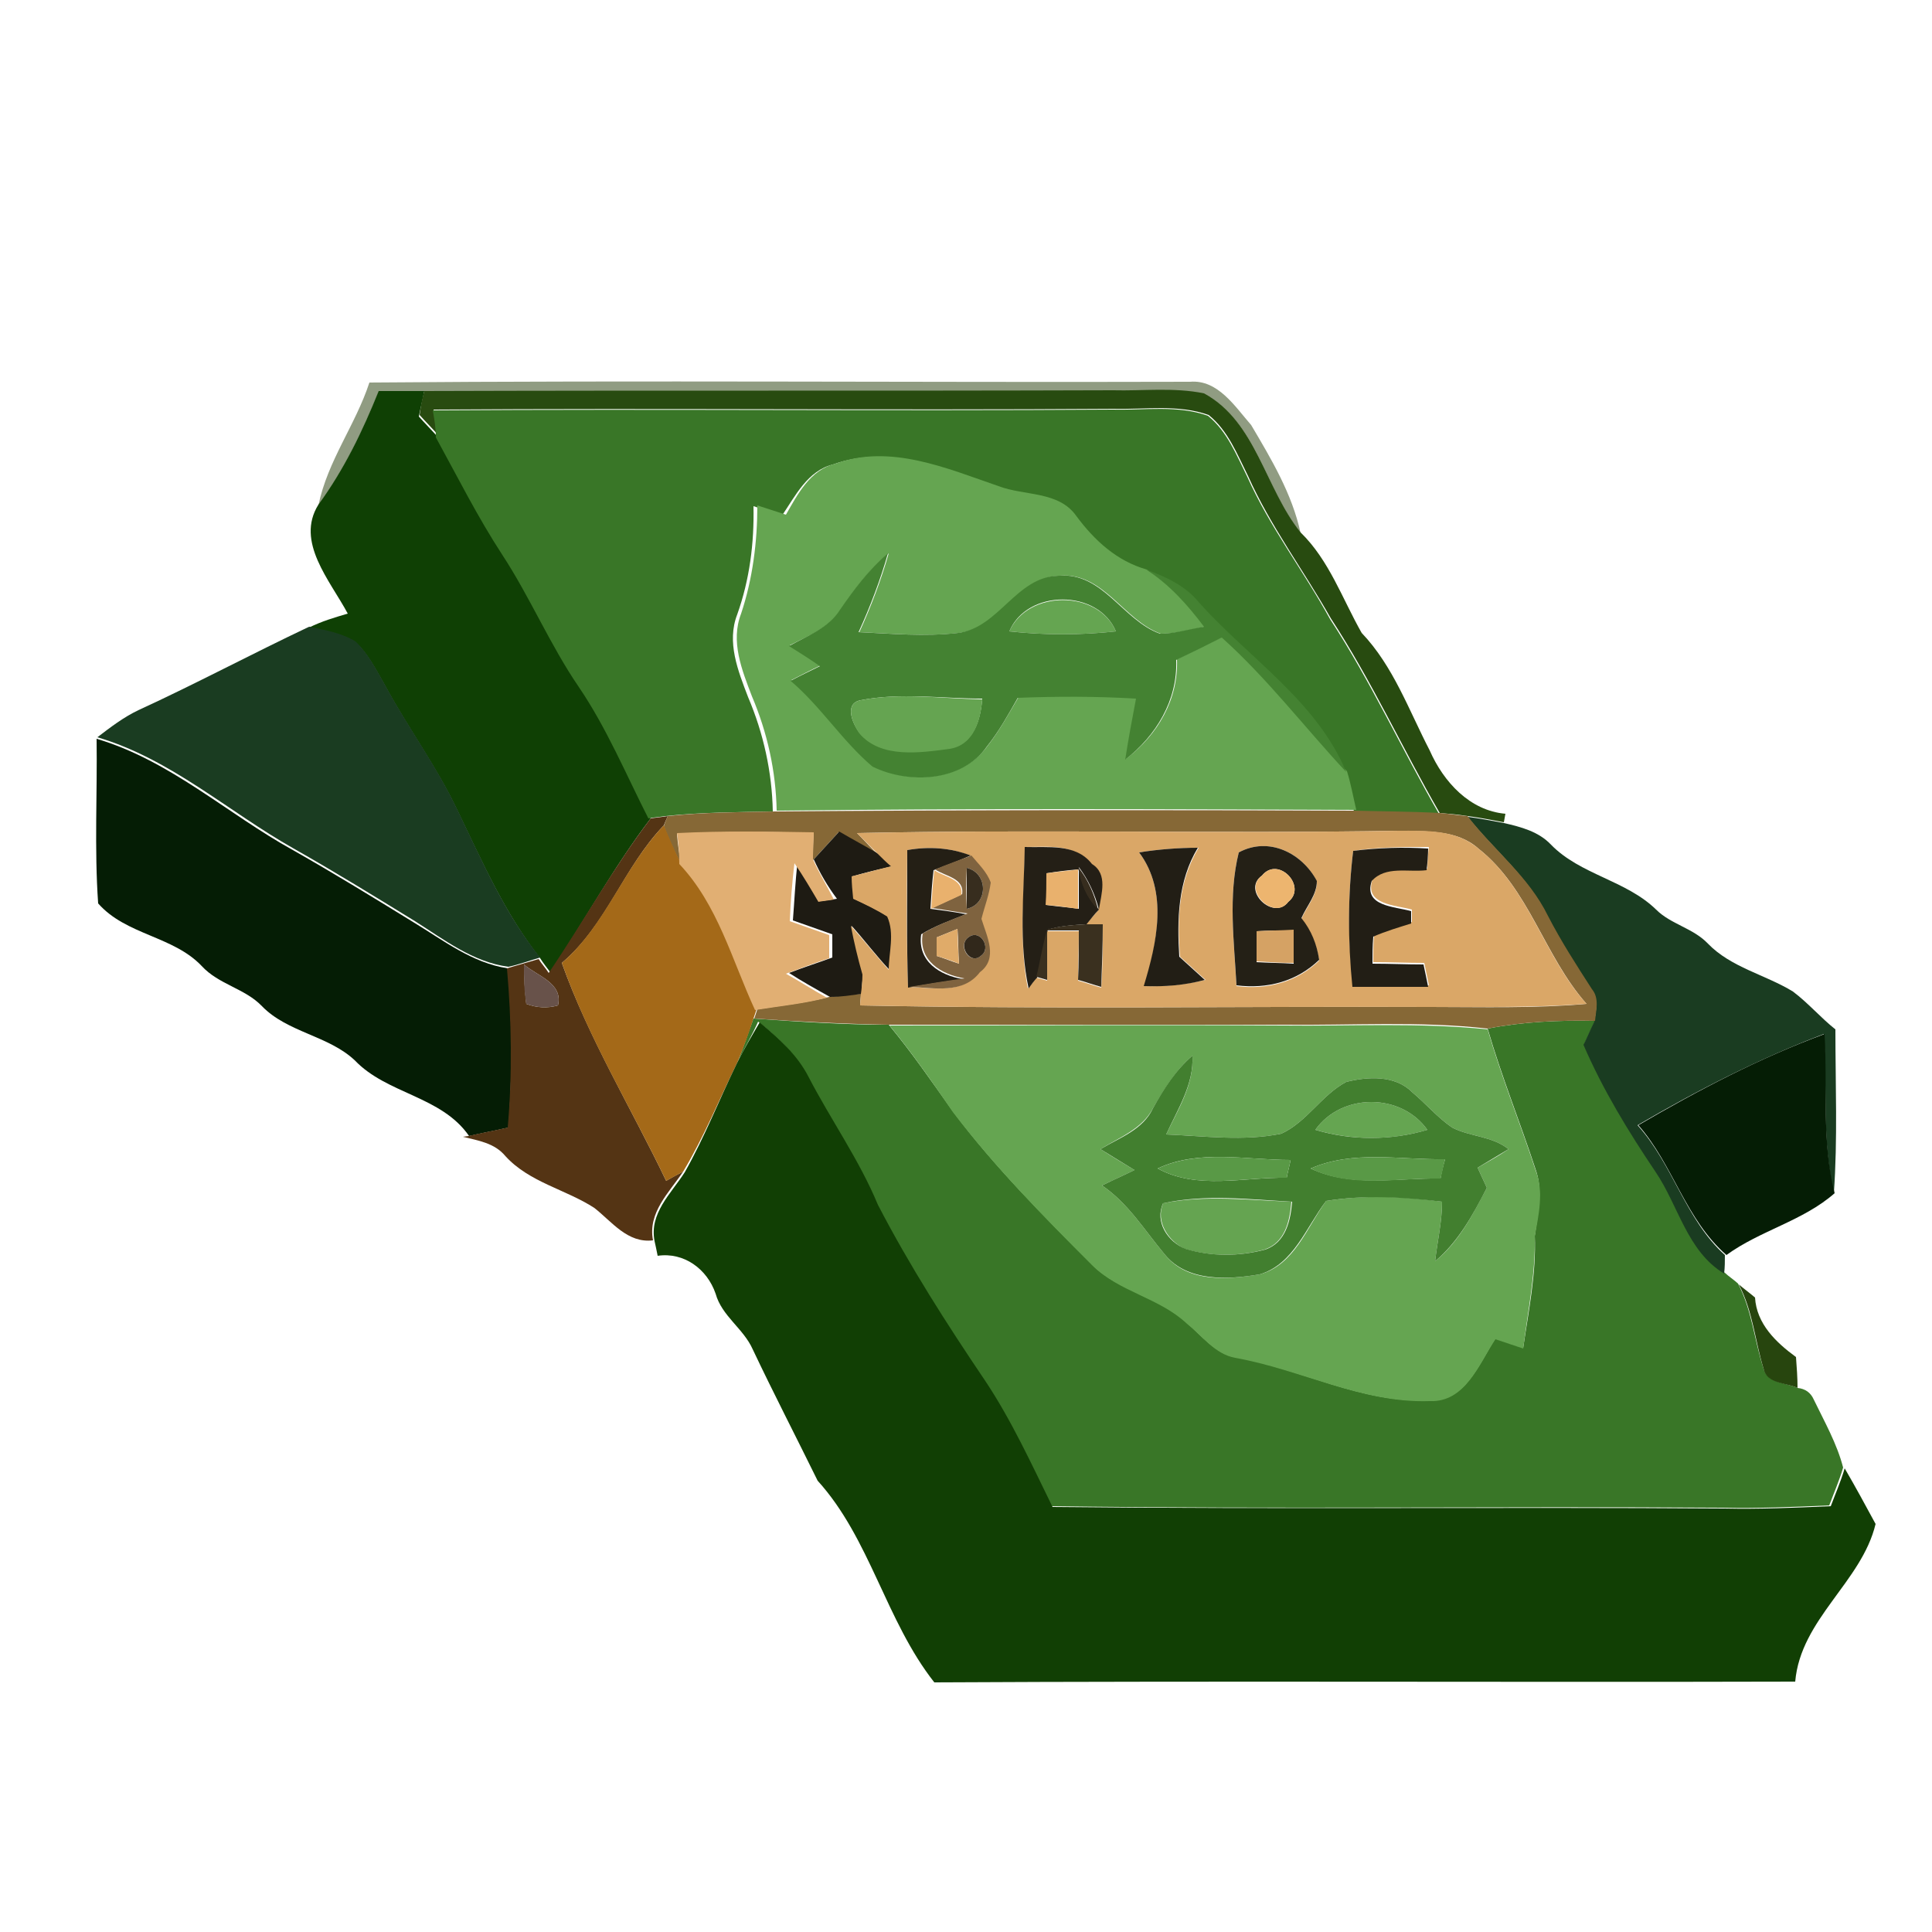 <?xml version="1.0" encoding="utf-8"?>
<!-- Generator: Adobe Illustrator 26.0.3, SVG Export Plug-In . SVG Version: 6.00 Build 0)  -->
<svg version="1.1" id="Layer_1" xmlns="http://www.w3.org/2000/svg" xmlns:xlink="http://www.w3.org/1999/xlink" x="0px" y="0px"
	 viewBox="0 0 250 250" style="enable-background:new 0 0 250 250;" xml:space="preserve">
<style type="text/css">
	.st0{fill:#909C82;}
	.st1{fill:#0F4004;}
	.st2{fill:#284B10;}
	.st3{fill:#397627;}
	.st4{fill:#65A551;}
	.st5{fill:#448232;}
	.st6{fill:#1A3C21;}
	.st7{fill:#65A451;}
	.st8{fill:#051D05;}
	.st9{fill:#543414;}
	.st10{fill:#866836;}
	.st11{fill:#A46918;}
	.st12{fill:#1E1B13;}
	.st13{fill:#E1AF73;}
	.st14{fill:#DAA767;}
	.st15{fill:#241F16;}
	.st16{fill:#241F15;}
	.st17{fill:#221E15;}
	.st18{fill:#242016;}
	.st19{fill:#7F633F;}
	.st20{fill:#E9B16D;}
	.st21{fill:#372D1E;}
	.st22{fill:#EDB56F;}
	.st23{fill:#3A301F;}
	.st24{fill:#E0AB69;}
	.st25{fill:#31281B;}
	.st26{fill:#D5A264;}
	.st27{fill:#68524A;}
	.st28{fill:#113F04;}
	.st29{fill:#427F2F;}
	.st30{fill:#599946;}
	.st31{fill:#27450E;}
</style>
<g id="_x23_909c82ff">
	<path class="st0" d="M47.8,49.5c35.4-0.3,70.8,0,106.2-0.1c3.6-0.3,5.8,3.2,7.9,5.6c2.6,4.4,5.3,8.9,6.4,14
		c-4.6-5.7-5.6-14.3-12.5-18c-3.9-0.8-7.9-0.4-11.8-0.4c-29.7,0.1-59.4,0-89.1,0.1c-2,0-3.9,0-5.9,0c-2.1,5.1-4.5,10.2-7.8,14.7
		C42.4,59.6,46,55,47.8,49.5z"/>
</g>
<g id="_x23_0f4004ff">
	<path class="st1" d="M41.2,65.3c3.3-4.5,5.7-9.5,7.8-14.7c2,0,3.9,0,5.9,0c-0.2,1.1-0.5,2.2-0.7,3.3c0.8,0.9,1.7,1.8,2.5,2.7
		c2.9,5.1,5.4,10.3,8.6,15.2c3.6,5.5,6.1,11.7,9.9,17.1c3.6,5.3,6.1,11.3,9,17c-4.8,6.3-8.6,13.3-13,19.9c-0.3-0.4-1-1.3-1.3-1.8
		c-4.6-5.8-7.5-12.5-10.7-19.1c-2.7-5.7-6.5-10.8-9.5-16.4c-1.1-1.9-2.1-3.9-3.7-5.4c-1.8-1.1-4-1.5-6-1.9c1.6-0.8,3.3-1.3,5-1.8
		C42.7,75.1,38.2,70.1,41.2,65.3z"/>
</g>
<g id="_x23_284b10ff">
	<path class="st2" d="M54.9,50.6c29.7-0.1,59.4,0,89.1-0.1c3.9,0.1,7.9-0.4,11.8,0.4c6.8,3.7,7.9,12.3,12.5,18
		c3.7,3.6,5.4,8.6,7.9,13c4.1,4.3,6.1,10,8.8,15.2c1.8,4.1,5.2,7.8,9.8,8.2l-0.2,1.1c-1.6-0.3-3.1-0.6-4.7-0.8
		c-1.2-0.2-2.4-0.3-3.6-0.4c-4.8-8.3-8.8-17.1-14.1-25.2c-3.5-6.2-7.8-11.9-10.7-18.4c-1.4-2.8-2.6-5.9-5.1-7.9
		c-3.9-1.4-8.2-0.7-12.3-0.8c-29.3,0.2-58.7-0.1-88,0.1c0.2,1.2,0.4,2.3,0.7,3.4c-0.8-0.9-1.7-1.8-2.5-2.7
		C54.4,52.8,54.6,51.7,54.9,50.6z"/>
</g>
<g id="_x23_397627ff">
	<path class="st3" d="M56,53.1c29.3-0.2,58.7,0.1,88-0.1c4.1,0.1,8.4-0.6,12.3,0.8c2.5,2,3.7,5.1,5.1,7.9
		c2.9,6.5,7.3,12.2,10.7,18.4c5.3,8.1,9.3,16.9,14.1,25.2c-3.7-0.2-7.3-0.2-11-0.3c-0.4-1.7-0.7-3.4-1.2-5
		c-3.8-9.2-12.6-14.8-19.1-22c-1.7-2.2-4.3-3.3-6.8-4.2c-3.8-1.1-6.7-3.8-9.1-6.9c-2.3-3.3-6.7-2.6-10.1-3.9
		c-6.7-2.4-13.9-5.5-21.1-2.9c-3.3,0.8-4.9,4.1-6.6,6.6c-1.2-0.4-2.5-0.8-3.7-1.2c0.1,4.8-0.5,9.5-2.1,14c-1.4,3.6,0.1,7.3,1.4,10.7
		c2,4.7,3.1,9.7,3.2,14.8c-4.6,0.1-9.2,0.1-13.9,0.6c-0.6,0.1-1.7,0.2-2.2,0.3c-2.9-5.7-5.4-11.7-9-17c-3.7-5.4-6.3-11.6-9.9-17.1
		c-3.2-4.9-5.8-10.1-8.6-15.2C56.4,55.4,56.2,54.2,56,53.1z"/>
	<path class="st3" d="M95.4,137.5c0.8-1.9,1.4-3.8,2.1-5.7c5.8,0.4,11.7,0.8,17.5,0.8c3,3.6,5.6,7.4,8.3,11.2
		c5.4,7.2,11.7,13.5,18,19.8c3.4,3.5,8.7,4.2,12.3,7.6c1.9,1.6,3.6,3.9,6.2,4.4c8.5,1.5,16.3,6,25.2,5.6c4.6,0.2,6.4-4.8,8.5-8
		c1.2,0.4,2.4,0.8,3.6,1.2c0.7-4.8,1.7-9.6,1.5-14.5c0.4-2.9,1.1-5.8,0.1-8.6c-2-6.1-4.4-12-6.2-18.2c4.6-0.9,9.2-1.1,13.9-1
		c-0.5,1-0.9,2-1.4,3c2.5,5.8,5.8,11.2,9.3,16.4c3,4.4,4.1,10.3,8.9,13.2c0.4,0.4,1.3,1,1.7,1.4c1.8,3.4,2.1,7.3,3.3,11
		c0.5,1.9,2.9,1.8,4.4,2.5c1,0.1,1.7,0.6,2.1,1.5c1.4,2.9,3,5.7,3.8,8.8c-0.5,1.7-1.2,3.3-1.8,4.9c-4.6,0.2-9.2,0.4-13.8,0.3
		c-29-0.2-57.9,0.2-86.9-0.2c-2.7-5.5-5.3-11.2-8.7-16.3c-5-7.3-9.8-14.9-13.9-22.8c-2.4-5.8-6.1-11-9-16.6c-1.4-2.8-3.8-5-6.3-7
		C97.3,134,96.3,135.7,95.4,137.5z"/>
</g>
<g id="_x23_65a551ff">
	<path class="st4" d="M108.1,60c7.1-2.6,14.4,0.6,21.1,2.9c3.4,1.3,7.8,0.6,10.1,3.9c2.3,3.1,5.2,5.8,9.1,6.9c3,1.9,5.4,4.5,7.5,7.4
		c-1.9,0.4-3.7,0.9-5.7,0.9c-4.8-1.7-7.4-8-13.1-7.5c-5.4,0.2-7.7,6.8-13,7.4c-4.3,0.5-8.6,0.1-12.9-0.1c1.5-3.3,2.8-6.7,3.8-10.2
		c-2.5,2-4.4,4.7-6.2,7.3c-1.5,2.4-4.3,3.4-6.6,4.6c1.3,0.9,2.7,1.7,4,2.6c-1.3,0.6-2.6,1.3-3.8,1.9c3.9,3.3,6.7,7.8,10.6,11.1
		c4.6,2.4,11.5,2,14.8-2.6c1.5-1.9,2.7-4.1,4-6.3c5.1-0.2,10.2-0.2,15.3,0.1c-0.5,2.6-1,5.2-1.4,7.9c4.1-3.1,6.8-7.7,6.6-12.9
		c2-1,4-2,5.9-2.9c5.9,5.3,10.7,11.7,16.1,17.4c0.5,1.6,0.8,3.3,1.2,5c-25-0.1-50-0.2-75,0.1c-0.1-5.1-1.2-10.1-3.2-14.8
		c-1.3-3.4-2.8-7.1-1.4-10.7c1.5-4.5,2.1-9.3,2.1-14c1.2,0.4,2.5,0.8,3.7,1.2C103.2,64,104.8,60.8,108.1,60z"/>
	<path class="st4" d="M130.6,81.7c2.4-5.4,11.5-5.4,13.8,0C139.8,82.2,135.2,82.2,130.6,81.7z"/>
	<path class="st4" d="M115.1,132.7c17,0,34-0.1,50.9,0c8.8,0.1,17.7-0.4,26.5,0.5c1.8,6.2,4.2,12.1,6.2,18.2
		c1.1,2.8,0.4,5.8-0.1,8.6c0.1,4.9-0.9,9.7-1.5,14.5c-1.2-0.4-2.4-0.8-3.6-1.2c-2.1,3.2-3.9,8.2-8.5,8c-8.8,0.3-16.7-4.1-25.2-5.6
		c-2.6-0.5-4.2-2.8-6.2-4.4c-3.6-3.4-8.8-4.1-12.3-7.6c-6.3-6.3-12.6-12.7-18-19.8C120.7,140.1,118,136.2,115.1,132.7 M149.2,143.4
		c-1.4,2.7-4.4,3.8-6.8,5.3c1.4,0.9,2.9,1.8,4.4,2.7c-1.4,0.7-2.8,1.3-4.2,2c3.4,2.3,5.5,5.8,8.1,8.9c2.9,3.7,8.1,3.3,12.3,2.6
		c4.5-1.2,6.1-6.1,8.6-9.5c5-0.8,10.1-0.6,15,0.1c0,2.6-0.6,5.1-0.9,7.7c3.1-2.5,4.9-6.1,6.7-9.5c-0.4-0.9-0.8-1.7-1.2-2.6
		c1.4-0.8,2.7-1.5,4-2.4c-2.1-1.7-5-1.6-7.3-2.8c-1.9-1.3-3.4-3.1-5.2-4.6c-2.2-2.2-5.7-2-8.5-1.3c-3.2,1.7-5.1,5.2-8.4,6.7
		c-4.9,1-9.9,0.3-14.9,0.1c1.5-3.2,3.6-6.4,3.4-10.2C152.1,138.5,150.6,141,149.2,143.4z"/>
	<path class="st4" d="M170.2,146.2c3.4-4.8,11.1-4.8,14.5,0C180,147.6,175,147.6,170.2,146.2z"/>
</g>
<g id="_x23_448232ff">
	<path class="st5" d="M108.7,78.9c1.8-2.6,3.7-5.2,6.2-7.3c-1,3.5-2.3,6.9-3.8,10.2c4.3,0.2,8.6,0.6,12.9,0.1
		c5.3-0.7,7.5-7.3,13-7.4c5.7-0.5,8.3,5.8,13.1,7.5c1.9,0,3.8-0.6,5.7-0.9c-2.1-2.8-4.5-5.5-7.5-7.4c2.5,0.9,5.1,2.1,6.8,4.2
		c6.4,7.2,15.3,12.8,19.1,22c-5.4-5.8-10.2-12.1-16.1-17.4c-2,1-4,2-5.9,2.9c0.2,5.2-2.6,9.8-6.6,12.9c0.4-2.6,0.9-5.3,1.4-7.9
		c-5.1-0.3-10.2-0.3-15.3-0.1c-1.2,2.1-2.4,4.3-4,6.3c-3.2,4.6-10.1,4.9-14.8,2.6c-3.9-3.3-6.7-7.8-10.6-11.1
		c1.3-0.7,2.6-1.3,3.8-1.9c-1.3-0.9-2.7-1.8-4-2.6C104.4,82.3,107.2,81.3,108.7,78.9 M130.6,81.7c4.6,0.5,9.2,0.5,13.8,0
		C142.1,76.2,132.9,76.2,130.6,81.7 M111.4,90.6c-2.2,0.4-1.1,3-0.2,4.2c2.8,3.3,7.8,2.5,11.7,2c3.1-0.5,4-3.7,4.2-6.4
		C121.9,90.4,116.6,89.6,111.4,90.6z"/>
</g>
<g id="_x23_1a3c21ff">
	<path class="st6" d="M40,81.1c2,0.4,4.2,0.8,6,1.9c1.6,1.5,2.6,3.5,3.7,5.4c3,5.6,6.8,10.7,9.5,16.4c3.2,6.6,6.1,13.4,10.7,19.1
		c-1.4,0.4-2.7,0.9-4.1,1.2c-4.6-0.6-8.3-3.5-12.1-5.9c-5.2-3.2-10.4-6.4-15.7-9.4c-8.5-4.8-15.9-11.6-25.4-14.4
		c1.7-1.3,3.4-2.6,5.3-3.5C25.3,88.5,32.6,84.6,40,81.1z"/>
	<path class="st6" d="M189.9,105.7c1.6,0.2,3.1,0.5,4.7,0.8c2.2,0.5,4.5,1.1,6.1,2.8c3.8,3.9,9.7,4.6,13.6,8.4
		c1.9,1.9,4.8,2.4,6.7,4.4c3,3.1,7.4,4,11,6.2c2,1.5,3.6,3.4,5.5,4.9c0,7.1,0.3,14.2-0.2,21.2c-1.6-6.8-0.8-13.8-1.3-20.6
		c-8.4,3.2-16.4,7.3-24.1,11.8c4.6,5.1,6.2,12.2,11.3,16.8c0,0.8,0,1.6-0.1,2.4c-4.8-2.9-5.9-8.8-8.9-13.2
		c-3.5-5.2-6.8-10.6-9.3-16.4c0.5-1,0.9-2,1.4-3c0.2-1.4,0.6-2.9-0.4-4.1c-2-3.1-4-6.2-5.7-9.5C197.8,113.5,193.3,110,189.9,105.7z"
		/>
</g>
<g id="_x23_65a451ff">
	<path class="st7" d="M111.4,90.6c5.2-1,10.4-0.2,15.7-0.1c-0.2,2.7-1.1,5.9-4.2,6.4c-3.8,0.5-8.9,1.3-11.7-2
		C110.3,93.6,109.2,91,111.4,90.6z"/>
	<path class="st7" d="M150.5,155.7c5.4-1.1,11.1-0.4,16.6-0.2c-0.2,2.5-0.8,5.3-3.5,6.2c-3.3,0.9-7,0.9-10.3-0.1
		C151.2,160.6,149.5,158.1,150.5,155.7z"/>
</g>
<g id="_x23_051d05ff">
	<path class="st8" d="M12.5,95.6c9.5,2.8,16.9,9.7,25.4,14.4c5.3,3,10.5,6.2,15.7,9.4c3.8,2.3,7.5,5.2,12.1,5.9
		c0.6,6.8,0.6,13.7,0.1,20.6c-1.7,0.4-3.4,0.7-5.1,1.1c-3.6-5.2-10.6-5.4-14.8-9.8c-3.4-3.2-8.7-3.6-12-7c-2.2-2.3-5.6-2.8-7.8-5.2
		c-3.7-3.9-9.8-4-13.4-8.1C12.2,109.8,12.6,102.6,12.5,95.6z"/>
	<path class="st8" d="M212,145.6c7.7-4.5,15.7-8.7,24.1-11.8c0.4,6.9-0.4,13.9,1.3,20.6c-4.1,3.6-9.6,4.8-14,8
		C218.1,157.8,216.5,150.7,212,145.6z"/>
</g>
<g id="_x23_543414ff">
	<path class="st9" d="M84.2,105.9c0.6-0.1,1.7-0.2,2.2-0.3c-0.1,0.3-0.4,0.9-0.5,1.2c-5.2,5.4-7.4,12.9-13.2,17.8
		c3.5,9.8,9,18.8,13.5,28.2c0.7-0.4,1.4-0.8,2.2-1.2c-1.8,2.7-4.6,5.3-3.9,8.9c-3.3,0.4-5.3-2.4-7.6-4.2c-3.7-2.4-8.4-3.3-11.5-6.7
		c-1.4-1.7-3.5-2-5.5-2.5l0.7-0.1c1.7-0.4,3.4-0.7,5.1-1.1c0.6-6.9,0.5-13.8-0.1-20.6c1.4-0.4,2.7-0.8,4.1-1.2
		c0.3,0.5,1,1.3,1.3,1.8C75.6,119.1,79.4,112.2,84.2,105.9 M67.8,124.8c0,1.7,0.1,3.4,0.3,5.1c1.3,0.5,2.7,0.6,4.1,0.2
		C72.9,127.2,69.5,126.3,67.8,124.8z"/>
</g>
<g id="_x23_866836ff">
	<path class="st10" d="M86.4,105.6c4.6-0.5,9.2-0.5,13.9-0.6c25-0.2,50-0.2,75-0.1c3.7,0.1,7.3,0.1,11,0.3c1.2,0.1,2.4,0.3,3.6,0.4
		c3.4,4.4,7.9,7.8,10.4,12.9c1.7,3.3,3.7,6.4,5.7,9.5c1,1.2,0.5,2.8,0.4,4.1c-4.7-0.1-9.3,0.1-13.9,1c-8.8-1-17.6-0.4-26.5-0.5
		c-17,0-34,0-50.9,0c-5.9-0.1-11.7-0.4-17.5-0.8c0.1-0.3,0.3-0.9,0.4-1.2c3.1-0.5,6.2-0.8,9.3-1.6c1.4-0.1,2.7-0.3,4.1-0.4
		c0,0.4-0.1,1.1-0.1,1.5c24.6,0.5,49.2,0.1,73.8,0.2c6.7,0,13.5,0.2,20.2-0.4c-5.5-6.2-7.4-14.9-14-20.1c-2.8-2.5-6.8-2.2-10.3-2.3
		c-23.4,0.4-46.7-0.2-70.1,0.3c0.9,0.9,1.8,1.9,2.7,2.8c-1.7-1-3.4-1.9-5.1-2.9c-1.1,1.2-2.2,2.4-3.3,3.6l0-0.5c0-1,0-2,0.1-3
		c-5.9-0.2-11.8-0.2-17.7,0.1c0.1,1.3,0.3,2.6,0.5,3.9c-0.8-1.6-1.6-3.2-2.2-4.9C86,106.5,86.3,105.9,86.4,105.6z"/>
</g>
<g id="_x23_a46918ff">
	<path class="st11" d="M85.9,106.8c0.7,1.7,1.4,3.3,2.2,4.9c5,5.3,6.9,12.4,9.8,18.9c-0.1,0.3-0.3,0.9-0.4,1.2
		c-0.6,1.9-1.3,3.8-2.1,5.7c-2.3,4.7-4.3,9.6-7,14.1c-0.7,0.4-1.5,0.8-2.2,1.2c-4.5-9.4-10-18.3-13.5-28.2
		C78.4,119.7,80.7,112.2,85.9,106.8z"/>
</g>
<g id="_x23_1e1b13ff">
	<path class="st12" d="M105.3,111.2c1.1-1.2,2.2-2.4,3.3-3.6c1.7,1,3.4,1.9,5.1,2.9c0.6,0.5,1.1,1,1.7,1.6c-1.7,0.4-3.4,0.8-5.1,1.3
		c0.1,1,0.1,1.9,0.2,2.9c1.5,0.7,3,1.4,4.4,2.3c1,2.1,0.2,4.6,0.2,6.9c-1.7-1.8-3.2-3.8-4.9-5.7c0.4,2.1,0.9,4.2,1.5,6.3
		c-0.1,0.6-0.2,1.8-0.2,2.5c-1.4,0.2-2.7,0.4-4.1,0.4c-1.8-1-3.6-2-5.3-3.1c1.8-0.7,3.7-1.3,5.6-2c0-0.8,0-2.2,0-3
		c-1.7-0.6-3.4-1.2-5.1-1.8c0.2-2.5,0.3-5,0.6-7.5c1.1,1.6,2.1,3.3,3.1,5c0.5-0.1,1.5-0.2,2-0.3C107.1,114.7,106.1,113,105.3,111.2z
		"/>
</g>
<g id="_x23_e1af73ff">
	<path class="st13" d="M87.6,107.8c5.9-0.3,11.8-0.2,17.7-0.1c0,1-0.1,2-0.1,3l0,0.5c0.8,1.8,1.8,3.4,2.7,5.2
		c-0.5,0.1-1.5,0.2-2,0.3c-1-1.7-2-3.4-3.1-5c-0.3,2.5-0.5,5-0.6,7.5c1.7,0.6,3.4,1.2,5.1,1.8c0,0.7,0,2.2,0,3
		c-1.9,0.6-3.7,1.3-5.6,2c1.8,1,3.5,2.1,5.3,3.1c-3,0.8-6.2,1.1-9.3,1.6c-3-6.5-4.8-13.6-9.8-18.9C87.9,110.4,87.8,109.1,87.6,107.8
		z"/>
</g>
<g id="_x23_daa767ff">
	<path class="st14" d="M110.9,107.8c23.4-0.5,46.7,0.1,70.1-0.3c3.5,0,7.4-0.2,10.3,2.3c6.6,5.2,8.5,14,14,20.1
		c-6.7,0.5-13.5,0.4-20.2,0.4c-24.6-0.1-49.2,0.3-73.8-0.2c0-0.4,0.1-1.1,0.1-1.5c0.1-0.6,0.2-1.8,0.2-2.5c-0.6-2.1-1.1-4.2-1.5-6.3
		c1.7,1.9,3.2,3.8,4.9,5.7c0-2.2,0.8-4.7-0.2-6.9c-1.4-0.9-2.9-1.6-4.4-2.3c-0.1-1-0.2-2-0.2-2.9c1.7-0.4,3.4-0.9,5.1-1.3
		c-0.6-0.5-1.1-1-1.7-1.6C112.7,109.6,111.8,108.7,110.9,107.8 M132.6,109.6c0,6.1-0.8,12.3,0.4,18.3c0.3-0.3,0.9-1.1,1.1-1.4
		l1.4,0.4c0-2.1,0-4.3,0-6.4c1,0,3.1,0,4.1,0c0,2.1-0.1,4.2-0.1,6.4c0.8,0.2,2.2,0.7,3,0.9c0.2-2.7,0.2-5.4,0.2-8.1
		c-0.6,0-1.7,0-2.2,0c0.5-0.7,1.1-1.3,1.6-1.9c0.3-2,1.3-4.6-0.9-5.9C139.1,109.1,135.6,109.6,132.6,109.6 M117.4,110
		c-0.1,5.9-0.1,11.8,0.1,17.7c3.1,0.1,7,1,9.1-1.9c2.4-1.8,0.9-4.7,0.2-6.9c0.5-1.6,1.1-3.1,1.2-4.7c-0.6-1.3-1.6-2.3-2.5-3.5
		C123,109.7,120.2,109.5,117.4,110 M147.4,110.3c3.8,5.1,2.3,11.7,0.7,17.3c2.6,0.1,5.3-0.2,7.9-0.8c-1.1-1-2.2-2-3.3-3
		c-0.4-4.9-0.2-9.8,2.4-14.1C152.5,109.7,149.9,109.9,147.4,110.3 M160.3,110.3c-1.4,5.6-0.6,11.6-0.3,17.3c4,0.5,7.8-0.5,10.7-3.3
		c-0.3-2-1.1-3.9-2.3-5.4c0.7-1.6,2-3,2-4.8C168.6,110.4,164.2,108.2,160.3,110.3 M175.1,110.1c-0.7,5.8-0.7,11.6,0,17.4
		c3.3,0,6.6,0,9.8,0c-0.2-1-0.4-1.9-0.6-2.9c-2.2,0-4.4-0.1-6.6-0.1c0-1.2,0-2.3,0.1-3.5c1.6-0.8,3.2-1.2,4.9-1.7c0-0.4,0-1.2,0-1.6
		c-2.1-0.6-6.2-0.6-5.1-3.9c1.8-2,4.7-1.1,7.1-1.4c0-0.7,0.1-2.1,0.2-2.8C181.6,109.6,178.3,109.6,175.1,110.1z"/>
</g>
<g id="_x23_241f16ff">
	<path class="st15" d="M132.6,109.6c3,0.1,6.6-0.5,8.7,2.2c2.1,1.3,1.2,3.9,0.9,5.9c-0.5-2-1.4-3.9-2.6-5.5c0.3,2.1,1.1,4,2.6,5.5
		c-0.6,0.6-1.1,1.3-1.6,1.9c-1.7,0.1-3.4,0.2-5,0.7c-0.6,2-0.9,4.1-1.4,6.2c-0.3,0.3-0.9,1.1-1.1,1.4
		C131.8,121.9,132.5,115.7,132.6,109.6 M135.4,113c0,1.3,0,2.7,0,4.1c1.4,0.2,2.8,0.3,4.2,0.5c0-1.7,0-3.4,0-5.1
		C138.1,112.6,136.7,112.8,135.4,113z"/>
</g>
<g id="_x23_241f15ff">
	<path class="st16" d="M117.4,110c2.8-0.5,5.6-0.3,8.2,0.7c-1.6,0.7-3.2,1.3-4.8,1.9c-0.2,1.7-0.3,3.3-0.4,5
		c1.5,0.2,3.1,0.4,4.6,0.7c-2,0.8-4,1.5-5.8,2.6c-0.5,3.5,2.4,5.3,5.4,5.8c-2.4,0.3-4.8,0.7-7.1,1.1
		C117.3,121.8,117.4,115.9,117.4,110z"/>
</g>
<g id="_x23_221e15ff">
	<path class="st17" d="M147.4,110.3c2.5-0.4,5.1-0.6,7.6-0.6c-2.6,4.3-2.7,9.3-2.4,14.1c1.1,1,2.2,2,3.3,3c-2.6,0.7-5.2,0.9-7.9,0.8
		C149.7,122,151.2,115.4,147.4,110.3z"/>
	<path class="st17" d="M175.1,110.1c3.2-0.4,6.5-0.5,9.7-0.3c0,0.7-0.1,2.1-0.2,2.8c-2.4,0.3-5.3-0.6-7.1,1.4
		c-1.1,3.3,3,3.3,5.1,3.9c0,0.4,0,1.2,0,1.6c-1.6,0.5-3.3,1-4.9,1.7c-0.1,1.2-0.1,2.3-0.1,3.5c2.2,0,4.4,0.1,6.6,0.1
		c0.2,0.9,0.4,1.9,0.6,2.9c-3.3,0-6.6,0-9.8,0C174.4,121.7,174.4,115.9,175.1,110.1z"/>
</g>
<g id="_x23_242016ff">
	<path class="st18" d="M160.3,110.3c3.9-2.1,8.2,0.1,10.1,3.7c0,1.8-1.3,3.2-2,4.8c1.3,1.6,2,3.4,2.3,5.4c-2.9,2.8-6.7,3.8-10.7,3.3
		C159.7,121.9,158.9,115.9,160.3,110.3 M163.3,113.3c-2.7,1.9,1.5,5.9,3.4,3.4C169.2,114.7,165.4,110.7,163.3,113.3 M162.6,120.5
		c0,1,0,3,0,4c1.6,0.1,3.2,0.1,4.8,0.2c0-1.1,0-3.2,0-4.3C165.8,120.4,164.2,120.4,162.6,120.5z"/>
</g>
<g id="_x23_7f633fff">
	<path class="st19" d="M125.7,110.7c0.9,1.1,2,2.1,2.5,3.5c-0.2,1.6-0.8,3.1-1.2,4.7c0.7,2.3,2.2,5.1-0.2,6.9c-2.2,2.9-6,2-9.1,1.9
		c2.4-0.4,4.8-0.8,7.1-1.1c-3-0.5-6-2.3-5.4-5.8c1.8-1.1,3.8-1.8,5.8-2.6c-1.5-0.2-3.1-0.5-4.6-0.7c1.3-0.6,2.6-1.2,3.9-1.8
		c0.3-2.1-2.2-2.3-3.5-3.2C122.4,111.9,124.1,111.3,125.7,110.7 M125.1,112.3c-0.1,1.8-0.1,3.5,0,5.3
		C127.9,117,127.9,113,125.1,112.3 M121.2,121.3c0,0.6,0,1.8,0,2.4c0.7,0.2,2.2,0.8,2.9,1c-0.1-1.1-0.1-3.4-0.2-4.5
		C123.2,120.5,121.9,121,121.2,121.3 M125.3,121.3c-1.4,1,0.1,3.6,1.6,2.4C128.4,122.7,126.8,120.1,125.3,121.3z"/>
</g>
<g id="_x23_e9b16dff">
	<path class="st20" d="M120.5,117.6c0.1-1.7,0.2-3.3,0.4-5c1.3,0.9,3.8,1.1,3.5,3.2C123.1,116.4,121.8,117,120.5,117.6z"/>
	<path class="st20" d="M135.4,113c1.4-0.2,2.8-0.3,4.1-0.5c0,1.7,0,3.4,0,5.1c-1.4-0.2-2.8-0.4-4.2-0.5
		C135.4,115.7,135.4,114.3,135.4,113z"/>
</g>
<g id="_x23_372d1eff">
	<path class="st21" d="M125.1,112.3c2.8,0.7,2.8,4.7,0,5.3C125.1,115.9,125.1,114.1,125.1,112.3z"/>
	<path class="st21" d="M139.5,112.2c1.3,1.6,2.1,3.5,2.6,5.5C140.6,116.2,139.8,114.2,139.5,112.2z"/>
</g>
<g id="_x23_edb56fff">
	<path class="st22" d="M163.3,113.3c2.1-2.6,5.9,1.4,3.4,3.4C164.9,119.2,160.7,115.2,163.3,113.3z"/>
</g>
<g id="_x23_3a301fff">
	<path class="st23" d="M135.5,120.3c1.6-0.5,3.3-0.6,5-0.7c0.6,0,1.7,0,2.2,0c0,2.7-0.1,5.4-0.2,8.1c-0.8-0.2-2.2-0.7-3-0.9
		c0.1-2.1,0.1-4.2,0.1-6.4c-1,0-3.1,0-4.1,0c0,2.1,0,4.2,0,6.4l-1.4-0.4C134.6,124.4,134.9,122.3,135.5,120.3z"/>
</g>
<g id="_x23_e0ab69ff">
	<path class="st24" d="M121.2,121.3c0.7-0.3,2-0.8,2.7-1.1c0,1.1,0.1,3.4,0.2,4.5c-0.7-0.3-2.2-0.8-2.9-1
		C121.2,123.1,121.2,121.9,121.2,121.3z"/>
</g>
<g id="_x23_31281bff">
	<path class="st25" d="M125.3,121.3c1.5-1.2,3.1,1.4,1.6,2.4C125.5,124.9,123.9,122.3,125.3,121.3z"/>
</g>
<g id="_x23_d5a264ff">
	<path class="st26" d="M162.6,120.5c1.6-0.1,3.2-0.1,4.8-0.2c0,1.1,0,3.2,0,4.3c-1.6,0-3.2-0.1-4.8-0.2
		C162.6,123.5,162.6,121.5,162.6,120.5z"/>
</g>
<g id="_x23_68524aff">
	<path class="st27" d="M67.8,124.8c1.7,1.5,5.1,2.4,4.4,5.3c-1.4,0.4-2.8,0.3-4.1-0.2C67.8,128.2,67.8,126.5,67.8,124.8z"/>
</g>
<g id="_x23_113f04ff">
	<path class="st28" d="M95.4,137.5c0.9-1.8,1.9-3.5,2.9-5.2c2.4,2,4.8,4.1,6.3,7c2.9,5.6,6.6,10.8,9,16.6
		c4.1,7.9,8.9,15.4,13.9,22.8c3.4,5.1,6,10.8,8.7,16.3c29,0.3,57.9,0,86.9,0.2c4.6,0.1,9.2-0.1,13.8-0.3c0.6-1.6,1.3-3.2,1.8-4.9
		c1.4,2.4,2.7,4.8,4,7.2c-1.8,7.5-9.7,12.3-10.4,20.4c-37.1,0.1-74.2-0.1-111.4,0.1c-6.3-8-8.3-18.6-15.1-26.1
		c-2.8-5.7-5.7-11.3-8.4-17c-1.2-2.7-4-4.3-4.8-7.2c-1.1-3.2-4.1-5.4-7.5-4.9c-0.1-0.5-0.3-1.5-0.4-1.9c-0.7-3.6,2.1-6.1,3.9-8.9
		C91.2,147.1,93.1,142.2,95.4,137.5z"/>
</g>
<g id="_x23_427f2fff">
	<path class="st29" d="M149.2,143.4c1.4-2.5,2.9-4.9,5.1-6.8c0.2,3.7-1.9,6.9-3.4,10.2c5,0.2,10,0.9,14.9-0.1c3.3-1.5,5.2-5,8.4-6.7
		c2.8-0.7,6.3-0.9,8.5,1.3c1.8,1.5,3.3,3.3,5.2,4.6c2.3,1.2,5.2,1.1,7.3,2.8c-1.3,0.8-2.7,1.6-4,2.4c0.4,0.9,0.8,1.7,1.2,2.6
		c-1.8,3.5-3.7,7-6.7,9.5c0.3-2.6,0.9-5.1,0.9-7.7c-5-0.6-10.1-0.9-15-0.1c-2.6,3.4-4.2,8.2-8.6,9.5c-4.1,0.7-9.4,1-12.3-2.6
		c-2.6-3.1-4.7-6.6-8.1-8.9c1.4-0.7,2.8-1.3,4.2-2c-1.5-0.9-2.9-1.8-4.4-2.7C144.9,147.2,147.9,146.2,149.2,143.4 M170.2,146.2
		c4.7,1.4,9.8,1.4,14.5,0C181.3,141.4,173.6,141.4,170.2,146.2 M149.8,151.2c5.1,2.8,11.2,1.1,16.7,1.2c0.1-0.6,0.4-1.7,0.5-2.3
		C161.2,150.1,155.1,148.7,149.8,151.2 M169.6,151.2c5.3,2.5,11.2,1.2,16.8,1.3c0.1-0.6,0.4-1.9,0.6-2.5
		C181.1,150.1,175.1,148.8,169.6,151.2 M150.5,155.7c-1.1,2.4,0.6,5,2.9,5.9c3.3,1,6.9,1,10.3,0.1c2.7-0.9,3.3-3.8,3.5-6.2
		C161.6,155.2,156,154.5,150.5,155.7z"/>
</g>
<g id="_x23_599946ff">
	<path class="st30" d="M149.8,151.2c5.4-2.5,11.5-1.1,17.2-1.1c-0.1,0.6-0.4,1.7-0.5,2.3C160.9,152.3,154.9,154,149.8,151.2z"/>
	<path class="st30" d="M169.6,151.2c5.5-2.4,11.6-1.1,17.4-1.2c-0.2,0.6-0.4,1.9-0.6,2.5C180.8,152.4,174.8,153.8,169.6,151.2z"/>
</g>
<g id="_x23_27450eff">
	<path class="st31" d="M225,166.2c0.7,0.6,1.4,1.1,2.1,1.7c0.2,3.4,2.7,5.8,5.3,7.7c0.1,1.3,0.2,2.7,0.2,4c-1.5-0.7-4-0.5-4.4-2.5
		C227.1,173.5,226.8,169.6,225,166.2z"/>
</g>
</svg>
